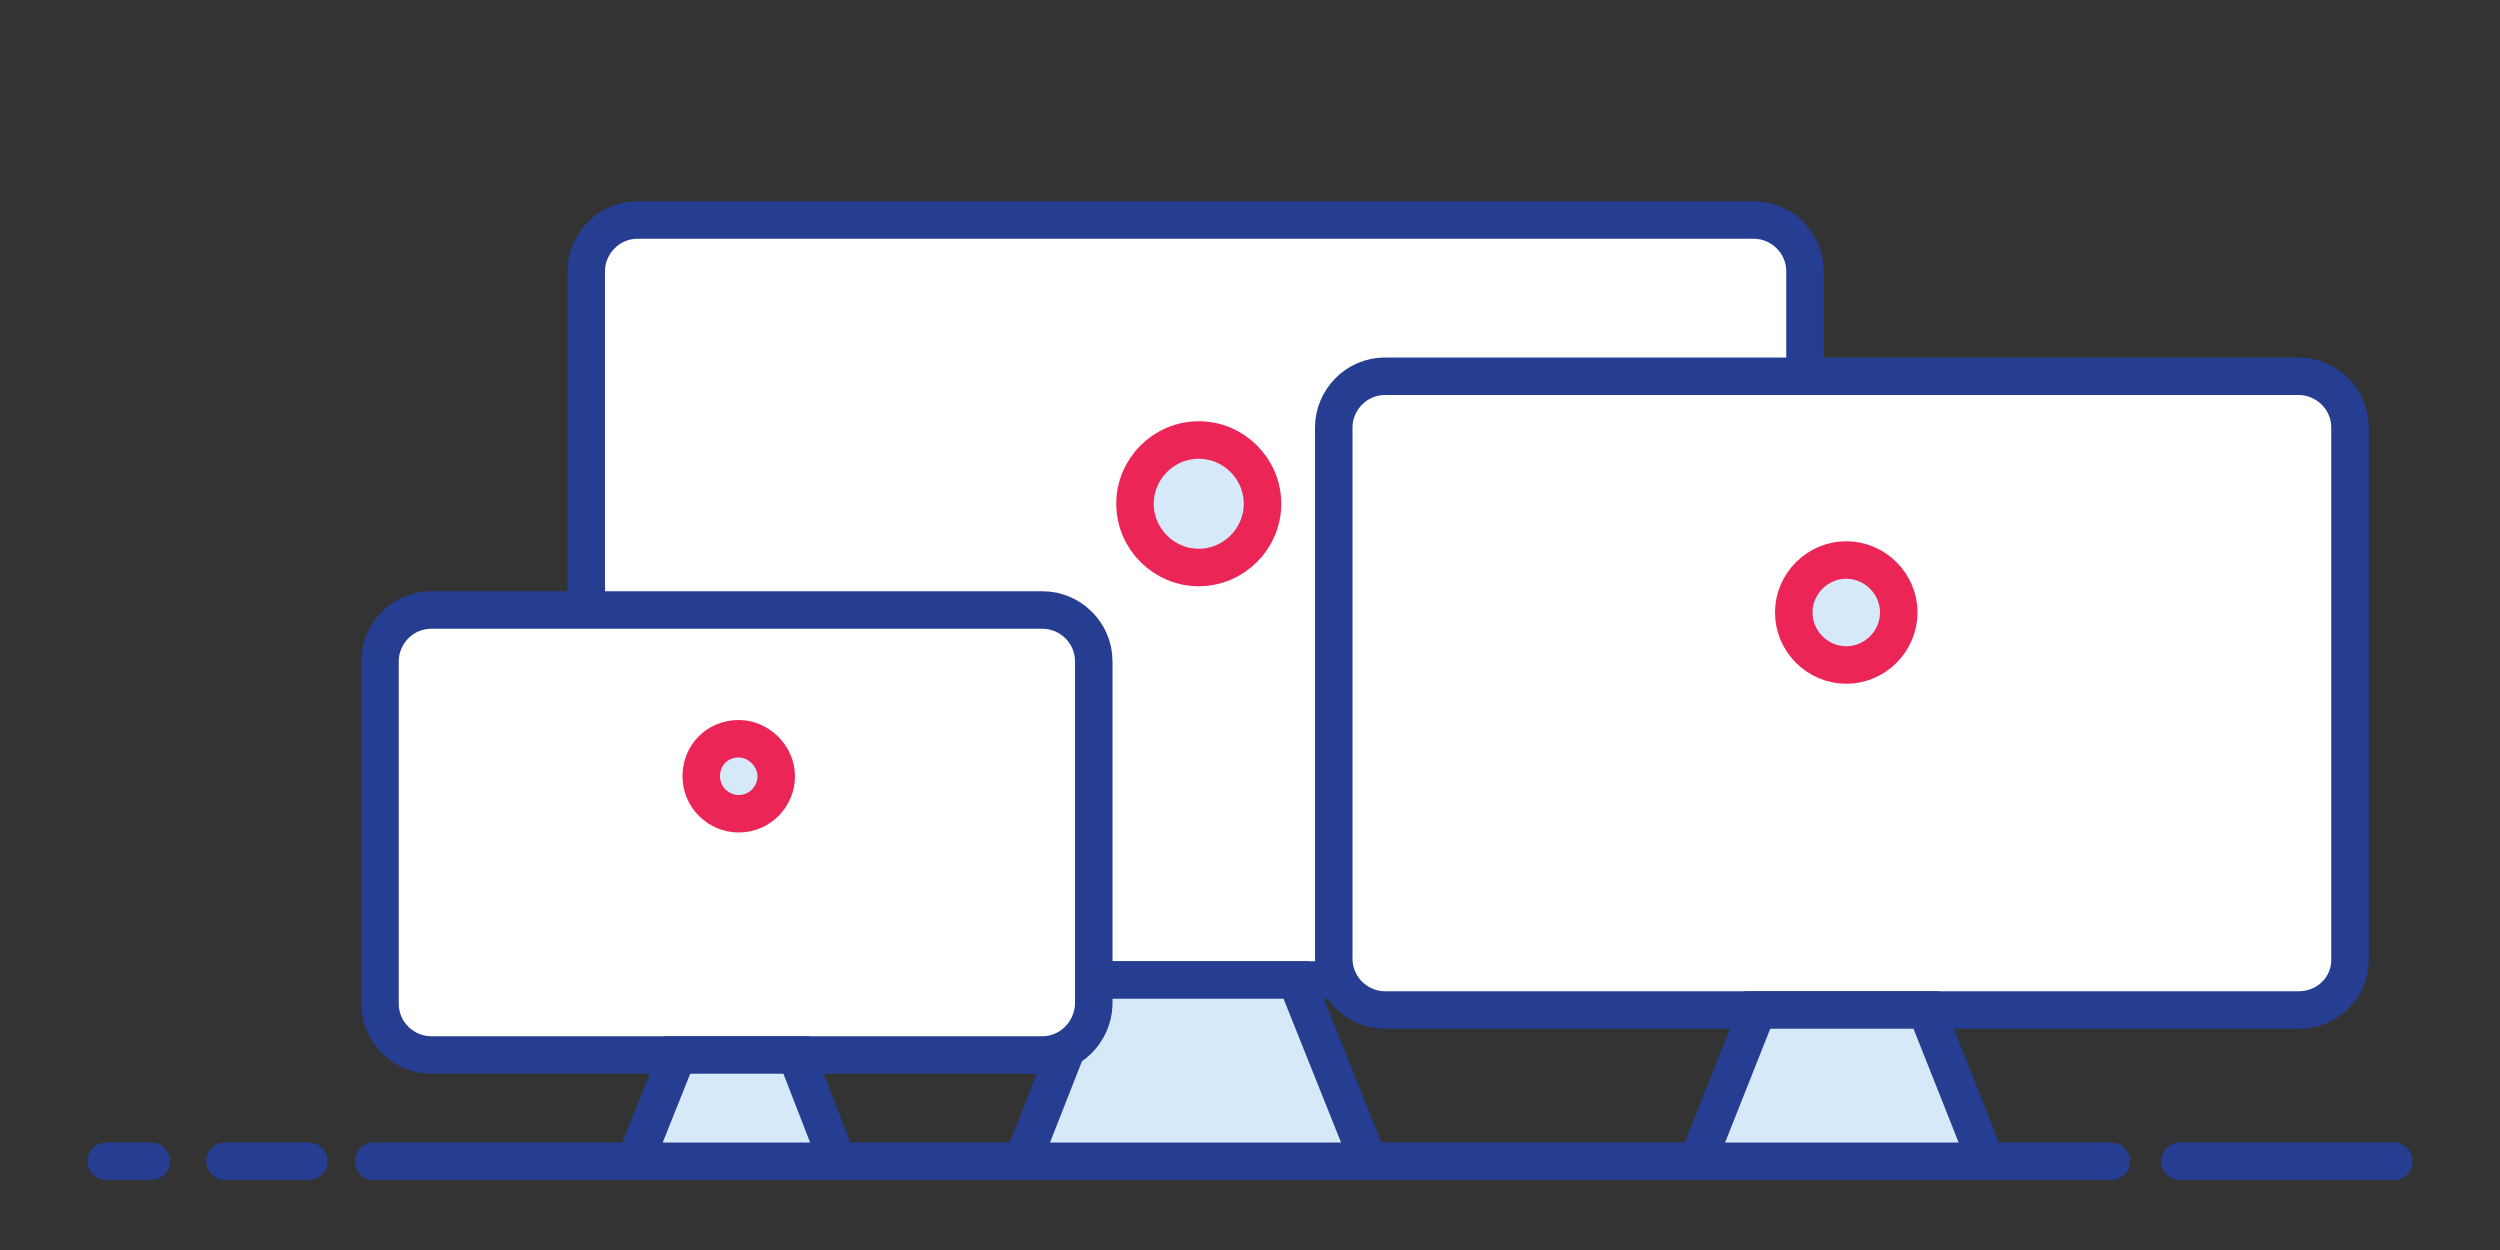 <?xml version="1.0" encoding="utf-8"?>
<!-- Generator: Adobe Illustrator 19.2.0, SVG Export Plug-In . SVG Version: 6.00 Build 0)  -->
<svg version="1.1" xmlns="http://www.w3.org/2000/svg" xmlns:xlink="http://www.w3.org/1999/xlink" x="0px" y="0px"
	 viewBox="0 0 200 100" style="enable-background:new 0 0 200 100;" xml:space="preserve">
<rect x="0" y="0" width="200" height="100" fill="#333333" stroke="none"/>
<style type="text/css">
	.st0{display:none;}
	.st1{display:inline;}
	.st2{fill:#FFFFFF;}
	.st3{fill:none;stroke:#253E91;stroke-width:3;}
	.st4{fill:#D6E9F8;}
	.st5{fill:none;stroke:#EC2557;stroke-width:3;}
	.st6{fill:none;stroke:#253E91;stroke-width:3;stroke-linecap:round;stroke-linejoin:round;}
</style>
<g id="Layer_1" class="st0">
	<g id="Page-1_1_" class="st1">
		<g id="Coworking" transform="translate(-263, -4320)">
			<g id="Group-5" transform="translate(150, 4261)">
				<g id="Group-3" transform="translate(0, 61)">
					<g id="Page-1" transform="translate(115, 0)">
						<path id="Fill-1" class="st2" d="M141.4,77H52.2c-2.2,0-4-1.8-4-4.1V20.3c0-2.2,1.8-4.1,4-4.1h89.2c2.2,0,4,1.8,4,4.1V73
							C145.5,75.2,143.6,77,141.4,77"/>
						<path id="Stroke-3" class="st3" d="M141.4,77H52.2c-2.2,0-4-1.8-4-4.1V20.3c0-2.2,1.8-4.1,4-4.1h89.2c2.2,0,4,1.8,4,4.1V73
							C145.5,75.2,143.6,77,141.4,77z"/>
						<path id="Fill-5" class="st4" d="M102.9,39.6c0,2.8-2.3,5.1-5.1,5.1c-2.8,0-5.1-2.3-5.1-5.1s2.3-5.1,5.1-5.1
							C100.6,34.5,102.9,36.8,102.9,39.6"/>
						<path id="Stroke-7" class="st5" d="M102.9,39.6c0,2.8-2.3,5.1-5.1,5.1c-2.8,0-5.1-2.3-5.1-5.1s2.3-5.1,5.1-5.1
							C100.6,34.5,102.9,36.8,102.9,39.6z"/>
						<path id="Stroke-9" class="st6" d="M134.3,92.2h-78"/>
						<path id="Stroke-11" class="st6" d="M139.4,92.2h23.3"/>
						<path id="Stroke-13" class="st6" d="M42.1,92.2h9.1"/>
						<path id="Stroke-15" class="st6" d="M33,92.2h4.1"/>
						<polygon id="Fill-17" class="st4" points="111,91.2 83.7,91.2 89.3,77 105.4,77 						"/>
						<polygon id="Stroke-19" class="st3" points="111,91.2 83.7,91.2 89.3,77 105.4,77 						"/>
					</g>
				</g>
			</g>
		</g>
	</g>
</g>
<g id="Layer_3" class="st0">
	<g id="Page-1_4_" class="st1">
		<g id="Coworking_2_" transform="translate(-617, -4320)">
			<g id="Group-8" transform="translate(538, 4261)">
				<g id="Group-6" transform="translate(0, 60)">
					<g id="Page-1_5_" transform="translate(80, 0)">
						<path id="Fill-1_2_" class="st2" d="M113.3,77.4H23.9c-2.2,0-4.1-1.8-4.1-4.1V20.6c0-2.2,1.8-4.1,4.1-4.1h89.4
							c2.2,0,4.1,1.8,4.1,4.1v52.7C117.4,75.6,115.5,77.4,113.3,77.4"/>
						<path id="Stroke-3_2_" class="st3" d="M113.3,77.4H23.9c-2.2,0-4.1-1.8-4.1-4.1V20.6c0-2.2,1.8-4.1,4.1-4.1h89.4
							c2.2,0,4.1,1.8,4.1,4.1v52.7C117.4,75.6,115.5,77.4,113.3,77.4z"/>
						<path id="Fill-5_2_" class="st4" d="M74,39.3c0,2.8-2.3,5.1-5.1,5.1s-5.1-2.3-5.1-5.1c0-2.8,2.3-5.1,5.1-5.1S74,36.5,74,39.3"
							/>
						<path id="Stroke-7_2_" class="st5" d="M74,39.3c0,2.8-2.3,5.1-5.1,5.1s-5.1-2.3-5.1-5.1c0-2.8,2.3-5.1,5.1-5.1
							S74,36.5,74,39.3z"/>
						<path id="Stroke-9_2_" class="st6" d="M163.2,91.7H29.8"/>
						<path id="Stroke-11_2_" class="st6" d="M168.4,91.7h22.1"/>
						<path id="Stroke-13_2_" class="st6" d="M16.6,91.7h8.3"/>
						<path id="Stroke-15_2_" class="st6" d="M7.5,91.7H11"/>
						<polygon id="Fill-17_2_" class="st4" points="82.5,91.9 54.7,91.9 60.5,77.4 76.7,77.4 						"/>
						<polygon id="Stroke-19_2_" class="st3" points="82.5,91.9 54.7,91.9 60.5,77.4 76.7,77.4 						"/>
						<path id="Fill-21_1_" class="st2" d="M159.1,79.8H86c-2.2,0-4.1-1.8-4.1-4.1V33.2c0-2.2,1.8-4.1,4.1-4.1h73.2
							c2.2,0,4.1,1.8,4.1,4.1v42.6C163.2,78,161.4,79.8,159.1,79.8"/>
						<path id="Stroke-23_1_" class="st3" d="M159.1,79.8H86c-2.2,0-4.1-1.8-4.1-4.1V33.2c0-2.2,1.8-4.1,4.1-4.1h73.2
							c2.2,0,4.1,1.8,4.1,4.1v42.6C163.2,78,161.4,79.8,159.1,79.8z"/>
						<path id="Fill-25_1_" class="st4" d="M127,48c0,2.3-1.9,4.2-4.2,4.2c-2.3,0-4.2-1.9-4.2-4.2s1.9-4.2,4.2-4.2
							C125.1,43.8,127,45.7,127,48"/>
						<path id="Stroke-27_1_" class="st5" d="M127,48c0,2.3-1.9,4.2-4.2,4.2c-2.3,0-4.2-1.9-4.2-4.2s1.9-4.2,4.2-4.2
							C125.1,43.8,127,45.7,127,48z"/>
						<polygon id="Fill-29_1_" class="st4" points="134.1,91.9 111,91.9 115.8,79.8 129.3,79.8 						"/>
						<polygon id="Stroke-31_1_" class="st3" points="134.1,91.9 111,91.9 115.8,79.8 129.3,79.8 						"/>
					</g>
				</g>
			</g>
		</g>
	</g>
</g>
<g id="Layer_2">
	<g id="Page-1_2_">
		<g id="Coworking_1_" transform="translate(-1004, -4320)">
			<g id="Group-11" transform="translate(929, 4262)">
				<g id="Group-10" transform="translate(0, 59)">
					<g id="Page-1_3_" transform="translate(76, 0)">
						<path id="Fill-1_1_" class="st2" d="M139.3,77.4H50c-2.2,0-4.1-1.8-4.1-4.1V20.7c0-2.2,1.8-4.1,4.1-4.1h89.3
							c2.2,0,4.1,1.8,4.1,4.1v52.7C143.3,75.6,141.5,77.4,139.3,77.4"/>
						<path id="Stroke-3_1_" class="st3" d="M139.3,77.4H50c-2.2,0-4.1-1.8-4.1-4.1V20.7c0-2.2,1.8-4.1,4.1-4.1h89.3
							c2.2,0,4.1,1.8,4.1,4.1v52.7C143.3,75.6,141.5,77.4,139.3,77.4z"/>
						<path id="Fill-5_1_" class="st4" d="M100,39.3c0,2.8-2.3,5.1-5.1,5.1s-5.1-2.3-5.1-5.1c0-2.8,2.3-5.1,5.1-5.1
							S100,36.5,100,39.3"/>
						<path id="Stroke-7_1_" class="st5" d="M100,39.3c0,2.8-2.3,5.1-5.1,5.1s-5.1-2.3-5.1-5.1c0-2.8,2.3-5.1,5.1-5.1
							S100,36.5,100,39.3z"/>
						<path id="Stroke-9_1_" class="st6" d="M167.9,91.9h-139"/>
						<path id="Stroke-11_1_" class="st6" d="M173.4,91.9h17.1"/>
						<path id="Stroke-13_1_" class="st6" d="M17,91.9h6.7"/>
						<path id="Stroke-15_1_" class="st6" d="M7.5,91.9h3.6"/>
						<polygon id="Fill-17_1_" class="st4" points="108.5,91.9 80.8,91.9 86.5,77.4 102.7,77.4 						"/>
						<polygon id="Stroke-19_1_" class="st3" points="108.5,91.9 80.8,91.9 86.5,77.4 102.7,77.4 						"/>
						<path id="Fill-21" class="st2" d="M182.9,79.8h-73.1c-2.2,0-4.1-1.8-4.1-4.1V33.2c0-2.2,1.8-4.1,4.1-4.1h73.1
							c2.2,0,4.1,1.8,4.1,4.1v42.6C187,78,185.2,79.8,182.9,79.8"/>
						<path id="Stroke-23" class="st3" d="M182.9,79.8h-73.1c-2.2,0-4.1-1.8-4.1-4.1V33.2c0-2.2,1.8-4.1,4.1-4.1h73.1
							c2.2,0,4.1,1.8,4.1,4.1v42.6C187,78,185.2,79.8,182.9,79.8z"/>
						<path id="Fill-25" class="st4" d="M150.9,48c0,2.3-1.9,4.2-4.2,4.2c-2.3,0-4.2-1.9-4.2-4.2s1.9-4.2,4.2-4.2
							C149,43.8,150.9,45.7,150.9,48"/>
						<path id="Stroke-27" class="st5" d="M150.9,48c0,2.3-1.9,4.2-4.2,4.2c-2.3,0-4.2-1.9-4.2-4.2s1.9-4.2,4.2-4.2
							C149,43.8,150.9,45.7,150.9,48z"/>
						<polygon id="Fill-29" class="st4" points="157.9,91.9 134.8,91.9 139.6,79.8 153.1,79.8 						"/>
						<polygon id="Stroke-31" class="st3" points="157.9,91.9 134.8,91.9 139.6,79.8 153.1,79.8 						"/>
						<path id="Fill-33" class="st2" d="M82.4,83.4H33.5c-2.2,0-4.1-1.8-4.1-4.1V51.9c0-2.2,1.8-4.1,4.1-4.1h48.9
							c2.2,0,4.1,1.8,4.1,4.1v27.5C86.4,81.6,84.6,83.4,82.4,83.4"/>
						<path id="Stroke-35" class="st3" d="M82.4,83.4H33.5c-2.2,0-4.1-1.8-4.1-4.1V51.9c0-2.2,1.8-4.1,4.1-4.1h48.9
							c2.2,0,4.1,1.8,4.1,4.1v27.5C86.4,81.6,84.6,83.4,82.4,83.4z"/>
						<path id="Fill-37" class="st4" d="M61.1,61.1c0,1.6-1.3,3-3,3c-1.6,0-3-1.3-3-3s1.3-3,3-3C59.7,58.1,61.1,59.5,61.1,61.1"/>
						<path id="Stroke-39" class="st5" d="M61.1,61.1c0,1.6-1.3,3-3,3c-1.6,0-3-1.3-3-3s1.3-3,3-3C59.7,58.1,61.1,59.5,61.1,61.1z"
							/>
						<polygon id="Fill-41" class="st4" points="66,91.9 49.8,91.9 53.2,83.4 62.7,83.4 						"/>
						<polygon id="Stroke-43" class="st3" points="66,91.9 49.8,91.9 53.2,83.4 62.7,83.4 						"/>
					</g>
				</g>
			</g>
		</g>
	</g>
</g>
</svg>
